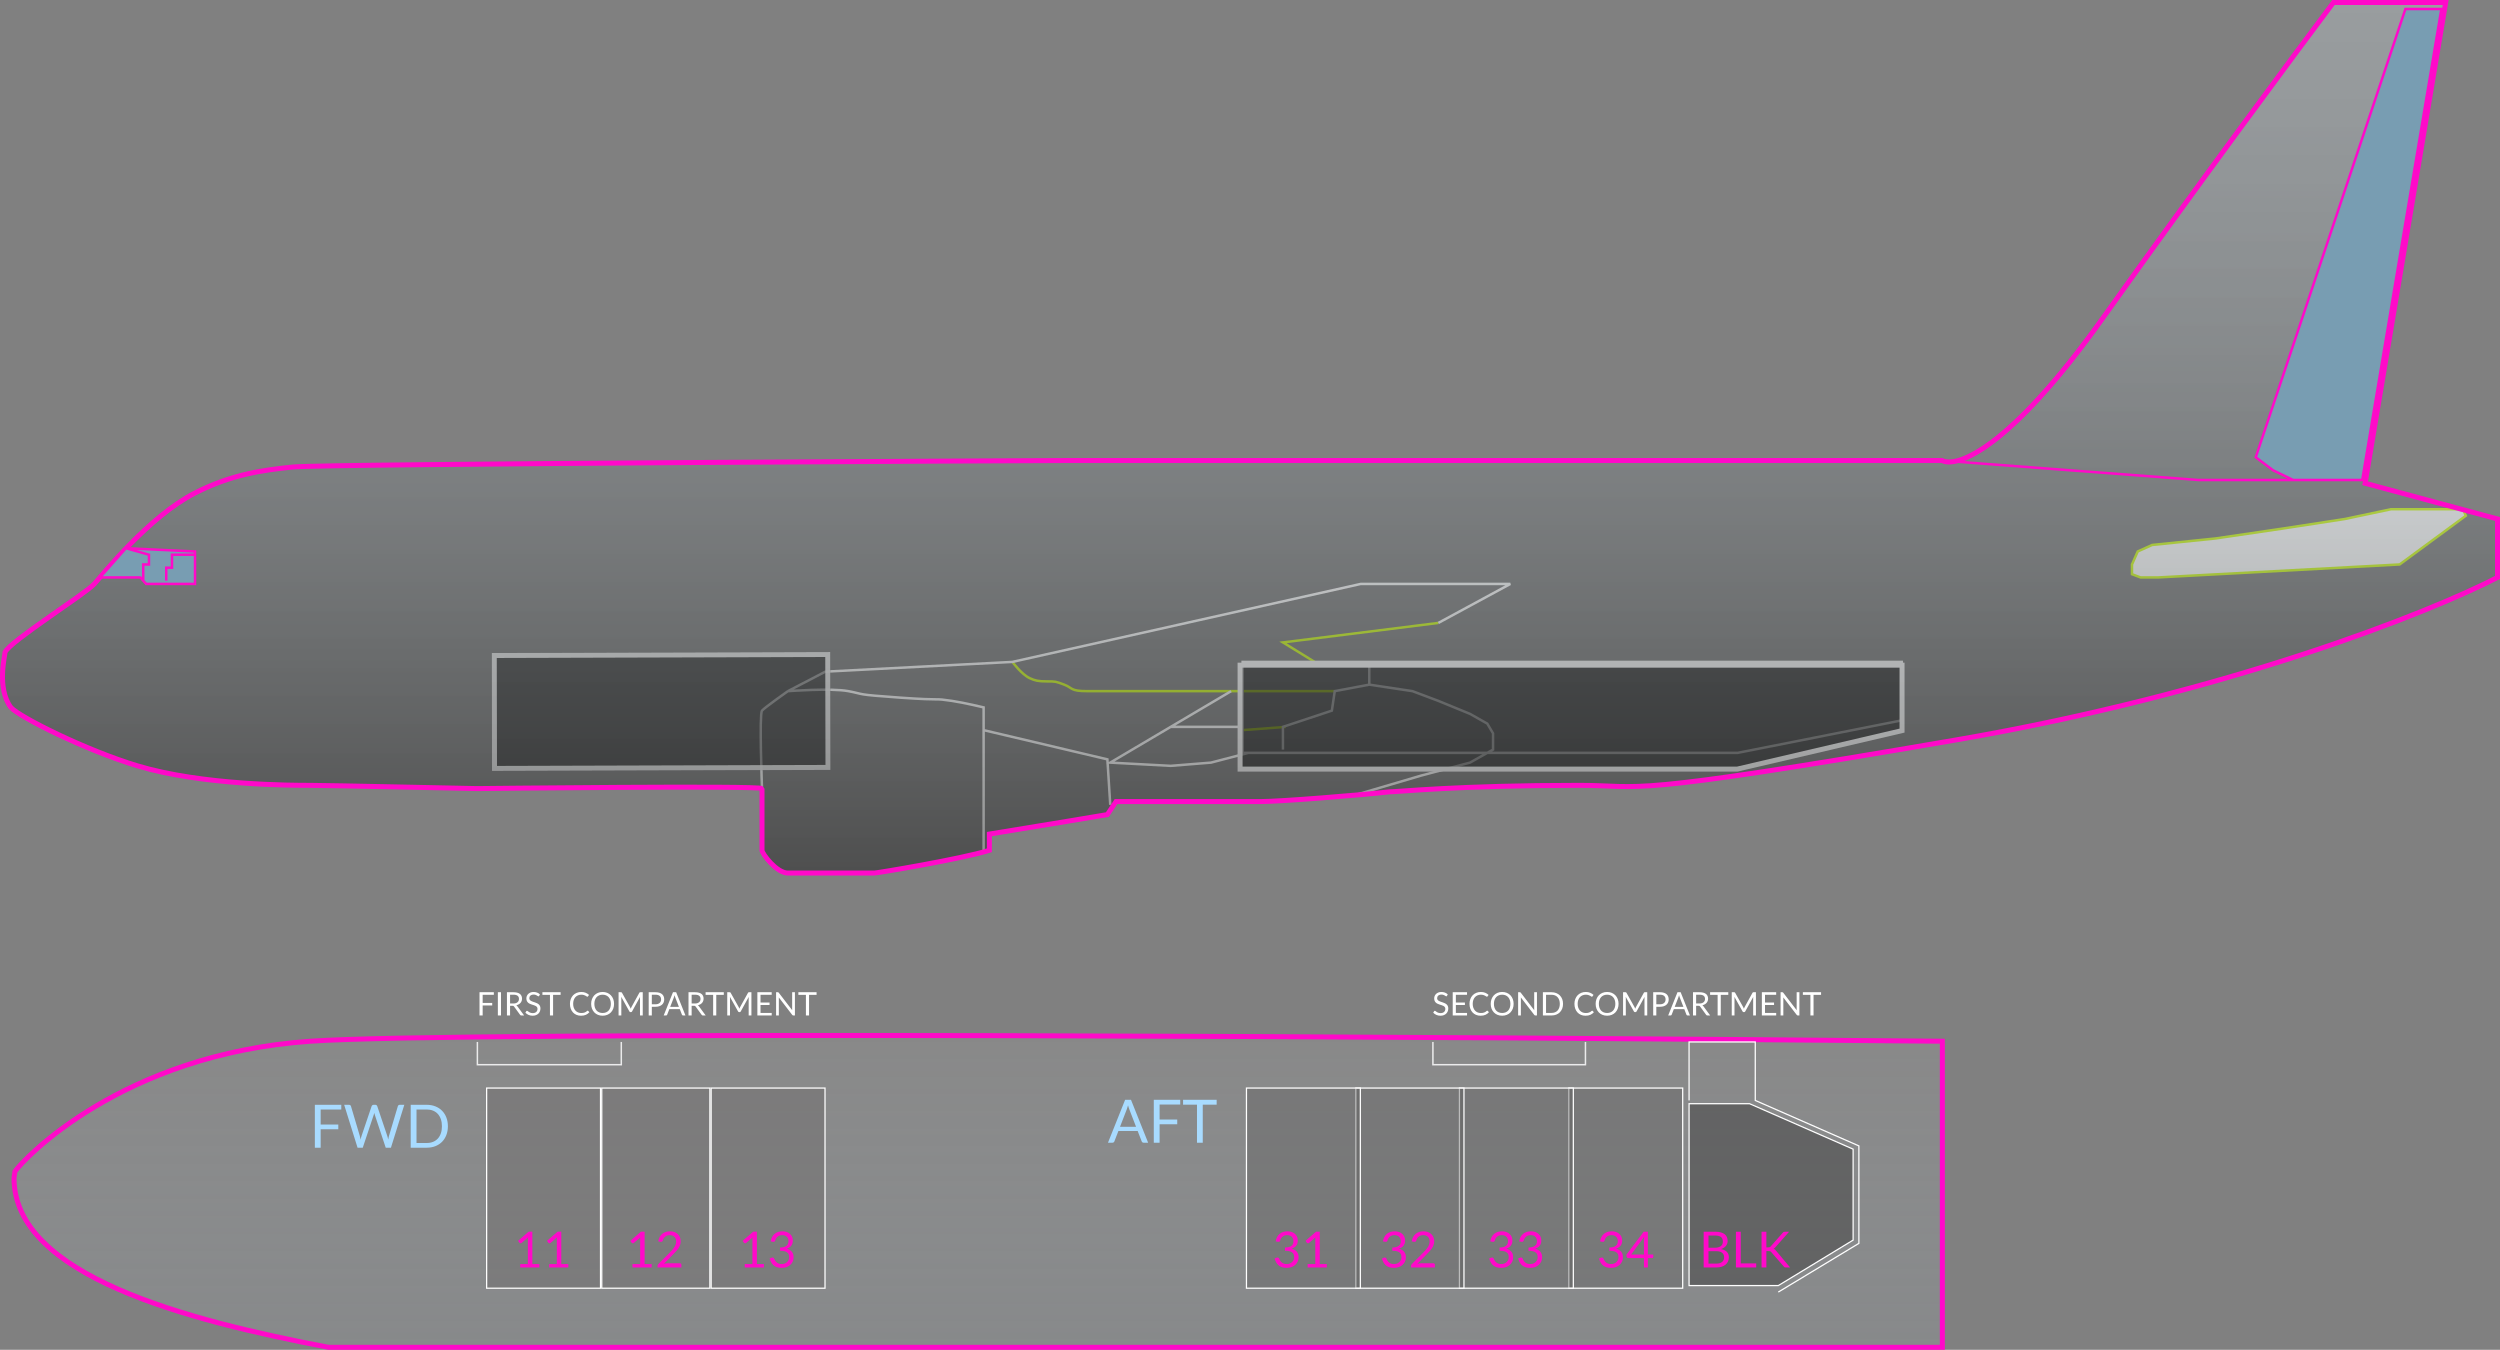 <svg width="1002" height="541" viewBox="0 0 1002 541" fill="none" xmlns="http://www.w3.org/2000/svg">
<rect x="0" y="0" width="1002" height="541" fill="#808080" stroke="none"/>
<path d="M191.335 417.618V426.732H249.012V417.618M574.312 417.618V426.732H635.45V417.618" stroke="white" stroke-width="0.6"/>
<path d="M988.311 206.705L961.779 226.234L864.882 231.442H857.96L854.5 230.14V226.234L856.807 221.027L862.575 218.423L887.953 215.819L914.484 211.913L939.862 208.007L958.319 204.101H987.157L988.311 206.705Z" fill="white"/>
<path d="M405.771 265.292C405.771 265.292 409.441 270.282 412.692 271.802C414.814 272.794 416.152 273.104 419.613 273.104C423.074 273.104 423.074 273.104 426.534 274.406C429.995 275.708 428.841 277.01 435.763 277.01C442.684 277.01 534.968 277.01 534.968 277.01M526.893 265.292L514.204 257.481L576.495 249.669M498.054 292.633L515.357 291.331M961.779 226.234L988.311 206.705L987.157 204.101H958.319L939.862 208.007L914.484 211.913L887.953 215.819L862.575 218.423L856.807 221.027L854.5 226.234V230.14L857.96 231.442H864.882L961.779 226.234Z" stroke="#D2FF1E"/>
<path d="M305.412 316.068C305.412 316.068 304.258 286.123 305.412 284.821C306.566 283.519 315.794 277.01 315.794 277.01M315.794 277.01C315.794 277.01 333.097 275.708 340.018 277.01C346.94 278.312 342.325 278.312 360.782 279.614C379.239 280.915 373.496 279.707 381.546 280.915C386.538 281.665 394.235 283.519 394.235 283.519V340.804M315.794 277.01L330.79 269.198L405.77 265.292L545.349 234.046H553.424H575.342H605.334L576.495 249.669M394.235 292.633L443.837 304.35L444.991 322.577M493.44 277.01L444.991 305.652L469.215 306.954L485.365 305.652L500.361 301.746M469.215 291.331H496.9M514.204 300.444V291.331L533.814 284.821L534.967 277.01L548.81 274.406M548.81 274.406V266.594M548.81 274.406L566.113 277.01L576.495 280.915L589.184 286.123L596.105 290.029L598.412 293.935V297.841V300.444L589.184 305.652L569.574 310.86L543.042 318.672M498.054 265.292H762.216V288.727L696.464 301.746H498.054V265.292Z" stroke="white"/>
<rect width="135.659" height="47.262" transform="matrix(1 -0.003 0.002 1 197.103 261.729)" fill="black" fill-opacity="0.42"/>
<rect x="1.002" y="0.997" width="133.659" height="45.262" transform="matrix(1 -0.003 0.002 1 197.101 261.731)" stroke="white" stroke-opacity="0.89" stroke-width="2"/>
<path d="M497.024 308.256V266.594H762.34V292.826L696.301 308.256H497.024Z" fill="black" fill-opacity="0.49" stroke="white" stroke-width="2"/>
<path d="M37.789 234.046C34.329 237.952 3.952 257.047 2.03 261.386C2.03 262.688 -1.431 275.708 4.337 283.519C7.797 287.425 34.403 300.712 55.093 306.954C81.016 314.775 117.635 314.767 124.081 314.766L124.305 314.766C130.073 314.766 191.211 316.068 191.211 316.068C191.211 316.068 305.412 314.766 305.412 316.068V340.804C305.412 342.106 311.18 349.918 315.794 349.918H350.4C351.554 349.918 385.391 344.276 396.542 340.804V334.295C416.101 331.156 443.838 326.483 443.838 326.483L447.298 321.275H504.975C513.05 321.275 545.35 318.671 556.885 317.37C560.346 317.37 584.57 314.766 633.019 314.766C659.551 314.766 648.015 319.973 784.133 296.539C893.028 277.791 974.084 245.329 1001 231.442V208.007L947.937 193.686L980.236 1H935.248C920.252 20.963 880.801 74.169 842.964 127.287C805.128 180.406 784.133 187.61 778.366 184.572H427.688C427.688 184.572 130.073 185.874 117.384 187.176C104.695 188.478 92.499 190.27 78.164 197.592C59.768 206.987 41.25 230.14 37.789 234.046Z" fill="url(#paint0_linear_8_30)" stroke="#FF09C9" stroke-width="2"/>
<path d="M919.098 192.384H946.783L978.5 3.604H964.087L904.102 183.271L911.023 188.478L919.098 192.384Z" fill="#789DB2"/>
<path d="M56.246 231.442H40.097L47.018 223.63L50.478 219.725L78.164 221.027V222.329V234.046H58.553L57.4 232.744L56.246 231.442Z" fill="#789DB2"/>
<path d="M919.098 192.384H946.783L978.5 3.604H964.087L904.102 183.271L911.023 188.478L919.098 192.384ZM919.098 192.384H896.027H881.031L783.5 185M50.478 219.725L78.164 221.027V234.046H58.553L56.246 231.442H40.097L47.018 223.63L50.478 219.725ZM50.478 219.725L59.707 222.329V226.234H57.4V232.744M66.628 232.744V227.536H68.935V222.329H75.856H78.164" stroke="#FF09C9"/>
<path d="M124.426 417.32C48.818 422.541 9.5 464.5 6 469.5L5.614 472.135C5.614 511.288 74.666 529.124 131.627 540H388.452H678.88H752.087H778.49V417.32C585.671 415.58 184.912 413.144 124.426 417.32Z" fill="url(#paint1_linear_8_30)" stroke="#FF09C9" stroke-width="2"/>
<rect x="628.779" y="436.095" width="45.642" height="80.22" fill="#606060" fill-opacity="0.42" stroke="white" stroke-width="0.5"/>
<path d="M641.3 497.55C641.393 496.897 641.573 496.32 641.84 495.82C642.107 495.313 642.443 494.89 642.85 494.55C643.263 494.21 643.733 493.953 644.26 493.78C644.793 493.6 645.367 493.51 645.98 493.51C646.587 493.51 647.147 493.597 647.66 493.77C648.173 493.943 648.613 494.19 648.98 494.51C649.353 494.83 649.643 495.217 649.85 495.67C650.057 496.123 650.16 496.627 650.16 497.18C650.16 497.633 650.1 498.04 649.98 498.4C649.867 498.753 649.7 499.063 649.48 499.33C649.267 499.597 649.007 499.823 648.7 500.01C648.393 500.197 648.05 500.35 647.67 500.47C648.603 500.71 649.303 501.123 649.77 501.71C650.243 502.29 650.48 503.017 650.48 503.89C650.48 504.55 650.353 505.143 650.1 505.67C649.853 506.197 649.513 506.647 649.08 507.02C648.647 507.387 648.14 507.67 647.56 507.87C646.987 508.063 646.37 508.16 645.71 508.16C644.95 508.16 644.3 508.067 643.76 507.88C643.22 507.687 642.763 507.423 642.39 507.09C642.017 506.757 641.71 506.363 641.47 505.91C641.23 505.45 641.027 504.953 640.86 504.42L641.63 504.1C641.83 504.013 642.023 503.99 642.21 504.03C642.403 504.07 642.543 504.18 642.63 504.36C642.717 504.547 642.823 504.77 642.95 505.03C643.083 505.29 643.263 505.54 643.49 505.78C643.717 506.02 644.003 506.223 644.35 506.39C644.703 506.557 645.15 506.64 645.69 506.64C646.19 506.64 646.627 506.56 647 506.4C647.38 506.233 647.693 506.02 647.94 505.76C648.193 505.5 648.383 505.21 648.51 504.89C648.637 504.57 648.7 504.253 648.7 503.94C648.7 503.553 648.65 503.2 648.55 502.88C648.45 502.56 648.263 502.283 647.99 502.05C647.717 501.817 647.34 501.633 646.86 501.5C646.387 501.367 645.777 501.3 645.03 501.3V500.01C645.643 500.003 646.163 499.937 646.59 499.81C647.023 499.683 647.373 499.51 647.64 499.29C647.913 499.07 648.11 498.807 648.23 498.5C648.357 498.193 648.42 497.853 648.42 497.48C648.42 497.067 648.353 496.707 648.22 496.4C648.093 496.093 647.917 495.84 647.69 495.64C647.463 495.44 647.193 495.29 646.88 495.19C646.573 495.09 646.24 495.04 645.88 495.04C645.52 495.04 645.183 495.093 644.87 495.2C644.563 495.307 644.29 495.457 644.05 495.65C643.817 495.837 643.62 496.06 643.46 496.32C643.3 496.58 643.187 496.867 643.12 497.18C643.033 497.413 642.923 497.57 642.79 497.65C642.663 497.723 642.477 497.743 642.23 497.71L641.3 497.55ZM658.902 502.83V496.92C658.902 496.747 658.908 496.557 658.922 496.35C658.935 496.143 658.955 495.933 658.982 495.72L653.762 502.83H658.902ZM662.632 502.83V503.85C662.632 503.957 662.598 504.047 662.532 504.12C662.472 504.193 662.375 504.23 662.242 504.23H660.462V508H658.902V504.23H652.542C652.408 504.23 652.292 504.193 652.192 504.12C652.098 504.04 652.038 503.943 652.012 503.83L651.832 502.92L658.802 493.67H660.462V502.83H662.632Z" fill="#FF09C9"/>
<rect x="584.944" y="436.095" width="45.642" height="80.22" fill="#606060" fill-opacity="0.42" stroke="white" stroke-width="0.5"/>
<path d="M597.3 497.55C597.393 496.897 597.573 496.32 597.84 495.82C598.107 495.313 598.443 494.89 598.85 494.55C599.263 494.21 599.733 493.953 600.26 493.78C600.793 493.6 601.367 493.51 601.98 493.51C602.587 493.51 603.147 493.597 603.66 493.77C604.173 493.943 604.613 494.19 604.98 494.51C605.353 494.83 605.643 495.217 605.85 495.67C606.057 496.123 606.16 496.627 606.16 497.18C606.16 497.633 606.1 498.04 605.98 498.4C605.867 498.753 605.7 499.063 605.48 499.33C605.267 499.597 605.007 499.823 604.7 500.01C604.393 500.197 604.05 500.35 603.67 500.47C604.603 500.71 605.303 501.123 605.77 501.71C606.243 502.29 606.48 503.017 606.48 503.89C606.48 504.55 606.353 505.143 606.1 505.67C605.853 506.197 605.513 506.647 605.08 507.02C604.647 507.387 604.14 507.67 603.56 507.87C602.987 508.063 602.37 508.16 601.71 508.16C600.95 508.16 600.3 508.067 599.76 507.88C599.22 507.687 598.763 507.423 598.39 507.09C598.017 506.757 597.71 506.363 597.47 505.91C597.23 505.45 597.027 504.953 596.86 504.42L597.63 504.1C597.83 504.013 598.023 503.99 598.21 504.03C598.403 504.07 598.543 504.18 598.63 504.36C598.717 504.547 598.823 504.77 598.95 505.03C599.083 505.29 599.263 505.54 599.49 505.78C599.717 506.02 600.003 506.223 600.35 506.39C600.703 506.557 601.15 506.64 601.69 506.64C602.19 506.64 602.627 506.56 603 506.4C603.38 506.233 603.693 506.02 603.94 505.76C604.193 505.5 604.383 505.21 604.51 504.89C604.637 504.57 604.7 504.253 604.7 503.94C604.7 503.553 604.65 503.2 604.55 502.88C604.45 502.56 604.263 502.283 603.99 502.05C603.717 501.817 603.34 501.633 602.86 501.5C602.387 501.367 601.777 501.3 601.03 501.3V500.01C601.643 500.003 602.163 499.937 602.59 499.81C603.023 499.683 603.373 499.51 603.64 499.29C603.913 499.07 604.11 498.807 604.23 498.5C604.357 498.193 604.42 497.853 604.42 497.48C604.42 497.067 604.353 496.707 604.22 496.4C604.093 496.093 603.917 495.84 603.69 495.64C603.463 495.44 603.193 495.29 602.88 495.19C602.573 495.09 602.24 495.04 601.88 495.04C601.52 495.04 601.183 495.093 600.87 495.2C600.563 495.307 600.29 495.457 600.05 495.65C599.817 495.837 599.62 496.06 599.46 496.32C599.3 496.58 599.187 496.867 599.12 497.18C599.033 497.413 598.923 497.57 598.79 497.65C598.663 497.723 598.477 497.743 598.23 497.71L597.3 497.55ZM608.902 497.55C608.995 496.897 609.175 496.32 609.442 495.82C609.708 495.313 610.045 494.89 610.452 494.55C610.865 494.21 611.335 493.953 611.862 493.78C612.395 493.6 612.968 493.51 613.582 493.51C614.188 493.51 614.748 493.597 615.262 493.77C615.775 493.943 616.215 494.19 616.582 494.51C616.955 494.83 617.245 495.217 617.452 495.67C617.658 496.123 617.762 496.627 617.762 497.18C617.762 497.633 617.702 498.04 617.582 498.4C617.468 498.753 617.302 499.063 617.082 499.33C616.868 499.597 616.608 499.823 616.302 500.01C615.995 500.197 615.652 500.35 615.272 500.47C616.205 500.71 616.905 501.123 617.372 501.71C617.845 502.29 618.082 503.017 618.082 503.89C618.082 504.55 617.955 505.143 617.702 505.67C617.455 506.197 617.115 506.647 616.682 507.02C616.248 507.387 615.742 507.67 615.162 507.87C614.588 508.063 613.972 508.16 613.312 508.16C612.552 508.16 611.902 508.067 611.362 507.88C610.822 507.687 610.365 507.423 609.992 507.09C609.618 506.757 609.312 506.363 609.072 505.91C608.832 505.45 608.628 504.953 608.462 504.42L609.232 504.1C609.432 504.013 609.625 503.99 609.812 504.03C610.005 504.07 610.145 504.18 610.232 504.36C610.318 504.547 610.425 504.77 610.552 505.03C610.685 505.29 610.865 505.54 611.092 505.78C611.318 506.02 611.605 506.223 611.952 506.39C612.305 506.557 612.752 506.64 613.292 506.64C613.792 506.64 614.228 506.56 614.602 506.4C614.982 506.233 615.295 506.02 615.542 505.76C615.795 505.5 615.985 505.21 616.112 504.89C616.238 504.57 616.302 504.253 616.302 503.94C616.302 503.553 616.252 503.2 616.152 502.88C616.052 502.56 615.865 502.283 615.592 502.05C615.318 501.817 614.942 501.633 614.462 501.5C613.988 501.367 613.378 501.3 612.632 501.3V500.01C613.245 500.003 613.765 499.937 614.192 499.81C614.625 499.683 614.975 499.51 615.242 499.29C615.515 499.07 615.712 498.807 615.832 498.5C615.958 498.193 616.022 497.853 616.022 497.48C616.022 497.067 615.955 496.707 615.822 496.4C615.695 496.093 615.518 495.84 615.292 495.64C615.065 495.44 614.795 495.29 614.482 495.19C614.175 495.09 613.842 495.04 613.482 495.04C613.122 495.04 612.785 495.093 612.472 495.2C612.165 495.307 611.892 495.457 611.652 495.65C611.418 495.837 611.222 496.06 611.062 496.32C610.902 496.58 610.788 496.867 610.722 497.18C610.635 497.413 610.525 497.57 610.392 497.65C610.265 497.723 610.078 497.743 609.832 497.71L608.902 497.55Z" fill="#FF09C9"/>
<rect x="543.417" y="436.095" width="43.335" height="80.22" fill="#606060" fill-opacity="0.42" stroke="white" stroke-width="0.5"/>
<path d="M554.3 497.55C554.393 496.897 554.573 496.32 554.84 495.82C555.107 495.313 555.443 494.89 555.85 494.55C556.263 494.21 556.733 493.953 557.26 493.78C557.793 493.6 558.367 493.51 558.98 493.51C559.587 493.51 560.147 493.597 560.66 493.77C561.173 493.943 561.613 494.19 561.98 494.51C562.353 494.83 562.643 495.217 562.85 495.67C563.057 496.123 563.16 496.627 563.16 497.18C563.16 497.633 563.1 498.04 562.98 498.4C562.867 498.753 562.7 499.063 562.48 499.33C562.267 499.597 562.007 499.823 561.7 500.01C561.393 500.197 561.05 500.35 560.67 500.47C561.603 500.71 562.303 501.123 562.77 501.71C563.243 502.29 563.48 503.017 563.48 503.89C563.48 504.55 563.353 505.143 563.1 505.67C562.853 506.197 562.513 506.647 562.08 507.02C561.647 507.387 561.14 507.67 560.56 507.87C559.987 508.063 559.37 508.16 558.71 508.16C557.95 508.16 557.3 508.067 556.76 507.88C556.22 507.687 555.763 507.423 555.39 507.09C555.017 506.757 554.71 506.363 554.47 505.91C554.23 505.45 554.027 504.953 553.86 504.42L554.63 504.1C554.83 504.013 555.023 503.99 555.21 504.03C555.403 504.07 555.543 504.18 555.63 504.36C555.717 504.547 555.823 504.77 555.95 505.03C556.083 505.29 556.263 505.54 556.49 505.78C556.717 506.02 557.003 506.223 557.35 506.39C557.703 506.557 558.15 506.64 558.69 506.64C559.19 506.64 559.627 506.56 560 506.4C560.38 506.233 560.693 506.02 560.94 505.76C561.193 505.5 561.383 505.21 561.51 504.89C561.637 504.57 561.7 504.253 561.7 503.94C561.7 503.553 561.65 503.2 561.55 502.88C561.45 502.56 561.263 502.283 560.99 502.05C560.717 501.817 560.34 501.633 559.86 501.5C559.387 501.367 558.777 501.3 558.03 501.3V500.01C558.643 500.003 559.163 499.937 559.59 499.81C560.023 499.683 560.373 499.51 560.64 499.29C560.913 499.07 561.11 498.807 561.23 498.5C561.357 498.193 561.42 497.853 561.42 497.48C561.42 497.067 561.353 496.707 561.22 496.4C561.093 496.093 560.917 495.84 560.69 495.64C560.463 495.44 560.193 495.29 559.88 495.19C559.573 495.09 559.24 495.04 558.88 495.04C558.52 495.04 558.183 495.093 557.87 495.2C557.563 495.307 557.29 495.457 557.05 495.65C556.817 495.837 556.62 496.06 556.46 496.32C556.3 496.58 556.187 496.867 556.12 497.18C556.033 497.413 555.923 497.57 555.79 497.65C555.663 497.723 555.477 497.743 555.23 497.71L554.3 497.55ZM574.472 506.31C574.665 506.31 574.818 506.367 574.932 506.48C575.045 506.593 575.102 506.74 575.102 506.92V508H565.542V507.39C565.542 507.263 565.568 507.133 565.622 507C565.675 506.867 565.758 506.743 565.872 506.63L570.462 502.02C570.842 501.633 571.188 501.263 571.502 500.91C571.815 500.55 572.082 500.19 572.302 499.83C572.522 499.47 572.692 499.107 572.812 498.74C572.932 498.367 572.992 497.97 572.992 497.55C572.992 497.13 572.925 496.763 572.792 496.45C572.658 496.13 572.475 495.867 572.242 495.66C572.015 495.453 571.745 495.3 571.432 495.2C571.118 495.093 570.782 495.04 570.422 495.04C570.055 495.04 569.718 495.093 569.412 495.2C569.105 495.307 568.832 495.457 568.592 495.65C568.358 495.837 568.162 496.06 568.002 496.32C567.842 496.58 567.728 496.867 567.662 497.18C567.582 497.413 567.472 497.57 567.332 497.65C567.198 497.723 567.008 497.743 566.762 497.71L565.832 497.55C565.925 496.897 566.105 496.32 566.372 495.82C566.645 495.313 566.985 494.89 567.392 494.55C567.805 494.21 568.275 493.953 568.802 493.78C569.328 493.6 569.898 493.51 570.512 493.51C571.118 493.51 571.685 493.6 572.212 493.78C572.738 493.96 573.195 494.223 573.582 494.57C573.968 494.91 574.272 495.327 574.492 495.82C574.712 496.313 574.822 496.873 574.822 497.5C574.822 498.033 574.742 498.53 574.582 498.99C574.422 499.443 574.205 499.877 573.932 500.29C573.658 500.703 573.342 501.107 572.982 501.5C572.628 501.893 572.252 502.29 571.852 502.69L568.072 506.55C568.338 506.477 568.608 506.42 568.882 506.38C569.155 506.333 569.418 506.31 569.672 506.31H574.472Z" fill="#FF09C9"/>
<rect x="499.582" y="436.095" width="45.642" height="80.22" fill="#606060" fill-opacity="0.42" stroke="white" stroke-width="0.5"/>
<path d="M511.3 497.55C511.393 496.897 511.573 496.32 511.84 495.82C512.107 495.313 512.443 494.89 512.85 494.55C513.263 494.21 513.733 493.953 514.26 493.78C514.793 493.6 515.367 493.51 515.98 493.51C516.587 493.51 517.147 493.597 517.66 493.77C518.173 493.943 518.613 494.19 518.98 494.51C519.353 494.83 519.643 495.217 519.85 495.67C520.057 496.123 520.16 496.627 520.16 497.18C520.16 497.633 520.1 498.04 519.98 498.4C519.867 498.753 519.7 499.063 519.48 499.33C519.267 499.597 519.007 499.823 518.7 500.01C518.393 500.197 518.05 500.35 517.67 500.47C518.603 500.71 519.303 501.123 519.77 501.71C520.243 502.29 520.48 503.017 520.48 503.89C520.48 504.55 520.353 505.143 520.1 505.67C519.853 506.197 519.513 506.647 519.08 507.02C518.647 507.387 518.14 507.67 517.56 507.87C516.987 508.063 516.37 508.16 515.71 508.16C514.95 508.16 514.3 508.067 513.76 507.88C513.22 507.687 512.763 507.423 512.39 507.09C512.017 506.757 511.71 506.363 511.47 505.91C511.23 505.45 511.027 504.953 510.86 504.42L511.63 504.1C511.83 504.013 512.023 503.99 512.21 504.03C512.403 504.07 512.543 504.18 512.63 504.36C512.717 504.547 512.823 504.77 512.95 505.03C513.083 505.29 513.263 505.54 513.49 505.78C513.717 506.02 514.003 506.223 514.35 506.39C514.703 506.557 515.15 506.64 515.69 506.64C516.19 506.64 516.627 506.56 517 506.4C517.38 506.233 517.693 506.02 517.94 505.76C518.193 505.5 518.383 505.21 518.51 504.89C518.637 504.57 518.7 504.253 518.7 503.94C518.7 503.553 518.65 503.2 518.55 502.88C518.45 502.56 518.263 502.283 517.99 502.05C517.717 501.817 517.34 501.633 516.86 501.5C516.387 501.367 515.777 501.3 515.03 501.3V500.01C515.643 500.003 516.163 499.937 516.59 499.81C517.023 499.683 517.373 499.51 517.64 499.29C517.913 499.07 518.11 498.807 518.23 498.5C518.357 498.193 518.42 497.853 518.42 497.48C518.42 497.067 518.353 496.707 518.22 496.4C518.093 496.093 517.917 495.84 517.69 495.64C517.463 495.44 517.193 495.29 516.88 495.19C516.573 495.09 516.24 495.04 515.88 495.04C515.52 495.04 515.183 495.093 514.87 495.2C514.563 495.307 514.29 495.457 514.05 495.65C513.817 495.837 513.62 496.06 513.46 496.32C513.3 496.58 513.187 496.867 513.12 497.18C513.033 497.413 512.923 497.57 512.79 497.65C512.663 497.723 512.477 497.743 512.23 497.71L511.3 497.55ZM531.782 506.64V508H524.102V506.64H527.172V496.87C527.172 496.577 527.182 496.28 527.202 495.98L524.652 498.17C524.565 498.243 524.478 498.29 524.392 498.31C524.305 498.323 524.225 498.323 524.152 498.31C524.078 498.297 524.008 498.27 523.942 498.23C523.882 498.19 523.835 498.147 523.802 498.1L523.242 497.33L527.512 493.64H528.962V506.64H531.782Z" fill="#FF09C9"/>
<path d="M676.978 515.263V444.959V442.355H701.202L742.73 460.582V497.036L712.738 515.263H676.978Z" fill="#2E2E2E" fill-opacity="0.42"/>
<path d="M676.978 441.053V417.618H703.509V441.053L745.037 459.28V498.338L712.738 517.867M676.978 444.959V515.263H712.738L742.73 497.036V460.582L701.202 442.355H676.978V444.959Z" stroke="white" stroke-width="0.5"/>
<path d="M687.86 506.46C688.413 506.46 688.89 506.397 689.29 506.27C689.69 506.143 690.017 505.967 690.27 505.74C690.53 505.507 690.72 505.233 690.84 504.92C690.96 504.6 691.02 504.25 691.02 503.87C691.02 503.13 690.757 502.547 690.23 502.12C689.703 501.687 688.913 501.47 687.86 501.47H684.76V506.46H687.86ZM684.76 495.2V500.09H687.32C687.867 500.09 688.34 500.03 688.74 499.91C689.147 499.79 689.48 499.623 689.74 499.41C690.007 499.197 690.203 498.94 690.33 498.64C690.457 498.333 690.52 498 690.52 497.64C690.52 496.793 690.267 496.177 689.76 495.79C689.253 495.397 688.467 495.2 687.4 495.2H684.76ZM687.4 493.67C688.28 493.67 689.037 493.757 689.67 493.93C690.31 494.103 690.833 494.35 691.24 494.67C691.653 494.99 691.957 495.383 692.15 495.85C692.343 496.31 692.44 496.83 692.44 497.41C692.44 497.763 692.383 498.103 692.27 498.43C692.163 498.75 692 499.05 691.78 499.33C691.56 499.61 691.28 499.863 690.94 500.09C690.607 500.31 690.213 500.49 689.76 500.63C690.813 500.83 691.603 501.207 692.13 501.76C692.663 502.307 692.93 503.027 692.93 503.92C692.93 504.527 692.817 505.08 692.59 505.58C692.37 506.08 692.043 506.51 691.61 506.87C691.183 507.23 690.657 507.51 690.03 507.71C689.403 507.903 688.69 508 687.89 508H682.83V493.67H687.4ZM703.89 506.37V508H695.76V493.67H697.69V506.37H703.89ZM707.963 499.95H708.693C708.946 499.95 709.15 499.92 709.303 499.86C709.456 499.793 709.596 499.683 709.723 499.53L714.493 494.13C714.626 493.957 714.766 493.837 714.913 493.77C715.06 493.703 715.24 493.67 715.453 493.67H717.093L711.633 499.84C711.5 500 711.37 500.133 711.243 500.24C711.123 500.34 710.993 500.423 710.853 500.49C711.033 500.55 711.196 500.64 711.343 500.76C711.49 500.873 711.633 501.023 711.773 501.21L717.473 508H715.793C715.666 508 715.556 507.993 715.463 507.98C715.376 507.96 715.3 507.933 715.233 507.9C715.166 507.86 715.106 507.817 715.053 507.77C715.006 507.717 714.96 507.657 714.913 507.59L709.973 501.9C709.84 501.733 709.696 501.617 709.543 501.55C709.39 501.477 709.156 501.44 708.843 501.44H707.963V508H706.033V493.67H707.963V499.95Z" fill="#FF09C9"/>
<rect x="241.188" y="436.095" width="43.335" height="80.22" fill="#6A6868" fill-opacity="0.42" stroke="white" stroke-width="0.5"/>
<path d="M261.18 506.64V508H253.5V506.64H256.57V496.87C256.57 496.577 256.58 496.28 256.6 495.98L254.05 498.17C253.963 498.243 253.877 498.29 253.79 498.31C253.703 498.323 253.623 498.323 253.55 498.31C253.477 498.297 253.407 498.27 253.34 498.23C253.28 498.19 253.233 498.147 253.2 498.1L252.64 497.33L256.91 493.64H258.36V506.64H261.18ZM272.472 506.31C272.665 506.31 272.818 506.367 272.932 506.48C273.045 506.593 273.102 506.74 273.102 506.92V508H263.542V507.39C263.542 507.263 263.568 507.133 263.622 507C263.675 506.867 263.758 506.743 263.872 506.63L268.462 502.02C268.842 501.633 269.188 501.263 269.502 500.91C269.815 500.55 270.082 500.19 270.302 499.83C270.522 499.47 270.692 499.107 270.812 498.74C270.932 498.367 270.992 497.97 270.992 497.55C270.992 497.13 270.925 496.763 270.792 496.45C270.658 496.13 270.475 495.867 270.242 495.66C270.015 495.453 269.745 495.3 269.432 495.2C269.118 495.093 268.782 495.04 268.422 495.04C268.055 495.04 267.718 495.093 267.412 495.2C267.105 495.307 266.832 495.457 266.592 495.65C266.358 495.837 266.162 496.06 266.002 496.32C265.842 496.58 265.728 496.867 265.662 497.18C265.582 497.413 265.472 497.57 265.332 497.65C265.198 497.723 265.008 497.743 264.762 497.71L263.832 497.55C263.925 496.897 264.105 496.32 264.372 495.82C264.645 495.313 264.985 494.89 265.392 494.55C265.805 494.21 266.275 493.953 266.802 493.78C267.328 493.6 267.898 493.51 268.512 493.51C269.118 493.51 269.685 493.6 270.212 493.78C270.738 493.96 271.195 494.223 271.582 494.57C271.968 494.91 272.272 495.327 272.492 495.82C272.712 496.313 272.822 496.873 272.822 497.5C272.822 498.033 272.742 498.53 272.582 498.99C272.422 499.443 272.205 499.877 271.932 500.29C271.658 500.703 271.342 501.107 270.982 501.5C270.628 501.893 270.252 502.29 269.852 502.69L266.072 506.55C266.338 506.477 266.608 506.42 266.882 506.38C267.155 506.333 267.418 506.31 267.672 506.31H272.472Z" fill="#FF09C9"/>
<rect x="285.022" y="436.095" width="45.642" height="80.22" fill="#6A6868" fill-opacity="0.42" stroke="white" stroke-width="0.5"/>
<path d="M306.18 506.64V508H298.5V506.64H301.57V496.87C301.57 496.577 301.58 496.28 301.6 495.98L299.05 498.17C298.963 498.243 298.877 498.29 298.79 498.31C298.703 498.323 298.623 498.323 298.55 498.31C298.477 498.297 298.407 498.27 298.34 498.23C298.28 498.19 298.233 498.147 298.2 498.1L297.64 497.33L301.91 493.64H303.36V506.64H306.18ZM308.902 497.55C308.995 496.897 309.175 496.32 309.442 495.82C309.708 495.313 310.045 494.89 310.452 494.55C310.865 494.21 311.335 493.953 311.862 493.78C312.395 493.6 312.968 493.51 313.582 493.51C314.188 493.51 314.748 493.597 315.262 493.77C315.775 493.943 316.215 494.19 316.582 494.51C316.955 494.83 317.245 495.217 317.452 495.67C317.658 496.123 317.762 496.627 317.762 497.18C317.762 497.633 317.702 498.04 317.582 498.4C317.468 498.753 317.302 499.063 317.082 499.33C316.868 499.597 316.608 499.823 316.302 500.01C315.995 500.197 315.652 500.35 315.272 500.47C316.205 500.71 316.905 501.123 317.372 501.71C317.845 502.29 318.082 503.017 318.082 503.89C318.082 504.55 317.955 505.143 317.702 505.67C317.455 506.197 317.115 506.647 316.682 507.02C316.248 507.387 315.742 507.67 315.162 507.87C314.588 508.063 313.972 508.16 313.312 508.16C312.552 508.16 311.902 508.067 311.362 507.88C310.822 507.687 310.365 507.423 309.992 507.09C309.618 506.757 309.312 506.363 309.072 505.91C308.832 505.45 308.628 504.953 308.462 504.42L309.232 504.1C309.432 504.013 309.625 503.99 309.812 504.03C310.005 504.07 310.145 504.18 310.232 504.36C310.318 504.547 310.425 504.77 310.552 505.03C310.685 505.29 310.865 505.54 311.092 505.78C311.318 506.02 311.605 506.223 311.952 506.39C312.305 506.557 312.752 506.64 313.292 506.64C313.792 506.64 314.228 506.56 314.602 506.4C314.982 506.233 315.295 506.02 315.542 505.76C315.795 505.5 315.985 505.21 316.112 504.89C316.238 504.57 316.302 504.253 316.302 503.94C316.302 503.553 316.252 503.2 316.152 502.88C316.052 502.56 315.865 502.283 315.592 502.05C315.318 501.817 314.942 501.633 314.462 501.5C313.988 501.367 313.378 501.3 312.632 501.3V500.01C313.245 500.003 313.765 499.937 314.192 499.81C314.625 499.683 314.975 499.51 315.242 499.29C315.515 499.07 315.712 498.807 315.832 498.5C315.958 498.193 316.022 497.853 316.022 497.48C316.022 497.067 315.955 496.707 315.822 496.4C315.695 496.093 315.518 495.84 315.292 495.64C315.065 495.44 314.795 495.29 314.482 495.19C314.175 495.09 313.842 495.04 313.482 495.04C313.122 495.04 312.785 495.093 312.472 495.2C312.165 495.307 311.892 495.457 311.652 495.65C311.418 495.837 311.222 496.06 311.062 496.32C310.902 496.58 310.788 496.867 310.722 497.18C310.635 497.413 310.525 497.57 310.392 497.65C310.265 497.723 310.078 497.743 309.832 497.71L308.902 497.55Z" fill="#FF09C9"/>
<rect x="195.046" y="436.095" width="45.642" height="80.22" fill="#6A6868" fill-opacity="0.42" stroke="white" stroke-width="0.5"/>
<path d="M216.18 506.64V508H208.5V506.64H211.57V496.87C211.57 496.577 211.58 496.28 211.6 495.98L209.05 498.17C208.963 498.243 208.877 498.29 208.79 498.31C208.703 498.323 208.623 498.323 208.55 498.31C208.477 498.297 208.407 498.27 208.34 498.23C208.28 498.19 208.233 498.147 208.2 498.1L207.64 497.33L211.91 493.64H213.36V506.64H216.18ZM227.782 506.64V508H220.102V506.64H223.172V496.87C223.172 496.577 223.182 496.28 223.202 495.98L220.652 498.17C220.565 498.243 220.478 498.29 220.392 498.31C220.305 498.323 220.225 498.323 220.152 498.31C220.078 498.297 220.008 498.27 219.942 498.23C219.882 498.19 219.835 498.147 219.802 498.1L219.242 497.33L223.512 493.64H224.962V506.64H227.782Z" fill="#FF09C9"/>
<path d="M455.328 451.616L452.628 444.62C452.548 444.412 452.464 444.172 452.376 443.9C452.288 443.62 452.204 443.324 452.124 443.012C451.956 443.66 451.784 444.2 451.608 444.632L448.908 451.616H455.328ZM460.176 458H458.376C458.168 458 458 457.948 457.872 457.844C457.744 457.74 457.648 457.608 457.584 457.448L455.976 453.296H448.26L446.652 457.448C446.604 457.592 446.512 457.72 446.376 457.832C446.24 457.944 446.072 458 445.872 458H444.072L450.948 440.804H453.3L460.176 458ZM464.766 442.7V448.712H471.834V450.608H464.766V458H462.438V440.804H473.034V442.7H464.766ZM487.637 442.76H482.069V458H479.753V442.76H474.173V440.804H487.637V442.76Z" fill="#A8DBFF"/>
<path d="M128.524 444.7V450.712H135.592V452.608H128.524V460H126.196V442.804H136.792V444.7H128.524ZM162.05 442.804L156.686 460H154.598L150.242 446.884C150.202 446.756 150.162 446.62 150.122 446.476C150.09 446.332 150.054 446.18 150.014 446.02C149.974 446.18 149.934 446.332 149.894 446.476C149.854 446.62 149.814 446.756 149.774 446.884L145.394 460H143.306L137.942 442.804H139.874C140.082 442.804 140.254 442.856 140.39 442.96C140.534 443.064 140.626 443.196 140.666 443.356L144.218 455.308C144.274 455.524 144.326 455.756 144.374 456.004C144.43 456.252 144.482 456.516 144.53 456.796C144.586 456.516 144.642 456.252 144.698 456.004C144.762 455.748 144.83 455.516 144.902 455.308L148.946 443.356C148.994 443.22 149.086 443.096 149.222 442.984C149.366 442.864 149.538 442.804 149.738 442.804H150.41C150.618 442.804 150.786 442.856 150.914 442.96C151.042 443.064 151.138 443.196 151.202 443.356L155.234 455.308C155.306 455.516 155.37 455.74 155.426 455.98C155.49 456.22 155.55 456.472 155.606 456.736C155.646 456.472 155.69 456.22 155.738 455.98C155.786 455.74 155.838 455.516 155.894 455.308L159.458 443.356C159.498 443.212 159.586 443.084 159.722 442.972C159.866 442.86 160.038 442.804 160.238 442.804H162.05ZM179.514 451.408C179.514 452.696 179.31 453.868 178.902 454.924C178.494 455.98 177.918 456.884 177.174 457.636C176.43 458.388 175.534 458.972 174.486 459.388C173.446 459.796 172.294 460 171.03 460H164.61V442.804H171.03C172.294 442.804 173.446 443.012 174.486 443.428C175.534 443.836 176.43 444.42 177.174 445.18C177.918 445.932 178.494 446.836 178.902 447.892C179.31 448.948 179.514 450.12 179.514 451.408ZM177.126 451.408C177.126 450.352 176.982 449.408 176.694 448.576C176.406 447.744 175.998 447.04 175.47 446.464C174.942 445.888 174.302 445.448 173.55 445.144C172.798 444.84 171.958 444.688 171.03 444.688H166.938V458.116H171.03C171.958 458.116 172.798 457.964 173.55 457.66C174.302 457.356 174.942 456.92 175.47 456.352C175.998 455.776 176.406 455.072 176.694 454.24C176.982 453.408 177.126 452.464 177.126 451.408Z" fill="#A8DBFF"/>
<path d="M193.451 398.712V401.969H197.279V402.996H193.451V407H192.19V397.685H197.929V398.712H193.451ZM200.801 407H199.54V397.685H200.801V407ZM205.764 402.196C206.128 402.196 206.449 402.153 206.726 402.066C207.008 401.975 207.242 401.85 207.428 401.689C207.619 401.525 207.762 401.33 207.857 401.104C207.952 400.879 208 400.63 208 400.357C208 399.802 207.818 399.384 207.454 399.102C207.09 398.821 206.544 398.68 205.816 398.68H204.438V402.196H205.764ZM210.067 407H208.949C208.719 407 208.55 406.911 208.442 406.733L206.024 403.405C205.95 403.301 205.87 403.228 205.784 403.184C205.701 403.137 205.571 403.113 205.394 403.113H204.438V407H203.184V397.685H205.816C206.405 397.685 206.915 397.746 207.344 397.867C207.773 397.984 208.126 398.156 208.403 398.381C208.685 398.606 208.893 398.879 209.027 399.2C209.161 399.516 209.229 399.872 209.229 400.266C209.229 400.595 209.177 400.903 209.073 401.189C208.969 401.475 208.817 401.733 208.618 401.962C208.423 402.188 208.182 402.381 207.896 402.541C207.614 402.701 207.294 402.823 206.934 402.905C207.094 402.996 207.233 403.128 207.35 403.301L210.067 407ZM216.099 399.141C216.06 399.206 216.016 399.256 215.969 399.291C215.925 399.321 215.871 399.336 215.806 399.336C215.732 399.336 215.646 399.3 215.546 399.226C215.446 399.152 215.321 399.072 215.169 398.985C215.022 398.894 214.842 398.812 214.63 398.738C214.422 398.665 214.168 398.628 213.869 398.628C213.587 398.628 213.338 398.667 213.122 398.745C212.909 398.819 212.729 398.92 212.582 399.05C212.439 399.18 212.331 399.334 212.257 399.512C212.183 399.685 212.147 399.874 212.147 400.077C212.147 400.337 212.209 400.554 212.335 400.727C212.465 400.896 212.634 401.042 212.842 401.163C213.054 401.284 213.293 401.39 213.557 401.481C213.826 401.568 214.099 401.659 214.376 401.754C214.658 401.85 214.931 401.958 215.195 402.079C215.464 402.196 215.702 402.346 215.91 402.528C216.122 402.71 216.291 402.933 216.417 403.197C216.547 403.462 216.612 403.787 216.612 404.172C216.612 404.58 216.543 404.963 216.404 405.323C216.265 405.678 216.062 405.988 215.793 406.252C215.529 406.517 215.202 406.725 214.812 406.876C214.426 407.028 213.986 407.104 213.492 407.104C212.885 407.104 212.335 406.996 211.841 406.779C211.347 406.558 210.925 406.261 210.574 405.888L210.938 405.29C210.972 405.243 211.013 405.204 211.061 405.173C211.113 405.139 211.169 405.121 211.23 405.121C211.286 405.121 211.349 405.145 211.419 405.193C211.492 405.236 211.575 405.293 211.666 405.362C211.757 405.431 211.861 405.507 211.978 405.589C212.095 405.672 212.227 405.748 212.374 405.817C212.526 405.886 212.697 405.945 212.888 405.992C213.078 406.036 213.293 406.057 213.531 406.057C213.83 406.057 214.097 406.016 214.331 405.934C214.565 405.852 214.762 405.737 214.922 405.589C215.087 405.438 215.212 405.258 215.299 405.05C215.386 404.842 215.429 404.61 215.429 404.354C215.429 404.073 215.364 403.843 215.234 403.665C215.108 403.483 214.942 403.332 214.734 403.21C214.526 403.089 214.287 402.987 214.019 402.905C213.75 402.818 213.477 402.732 213.2 402.645C212.922 402.554 212.649 402.45 212.381 402.333C212.112 402.216 211.874 402.064 211.666 401.878C211.458 401.692 211.289 401.46 211.159 401.182C211.033 400.901 210.97 400.554 210.97 400.142C210.97 399.813 211.033 399.495 211.159 399.187C211.289 398.879 211.475 398.606 211.718 398.368C211.965 398.13 212.266 397.939 212.621 397.796C212.981 397.653 213.392 397.581 213.856 397.581C214.376 397.581 214.848 397.664 215.273 397.828C215.702 397.993 216.079 398.231 216.404 398.543L216.099 399.141ZM224.691 398.745H221.675V407H220.421V398.745H217.398V397.685H224.691V398.745ZM235.545 405.076C235.614 405.076 235.675 405.104 235.727 405.16L236.227 405.7C235.846 406.142 235.382 406.486 234.836 406.733C234.295 406.981 233.638 407.104 232.867 407.104C232.2 407.104 231.593 406.989 231.047 406.759C230.501 406.525 230.035 406.2 229.649 405.784C229.264 405.364 228.965 404.861 228.752 404.276C228.54 403.691 228.434 403.048 228.434 402.346C228.434 401.644 228.544 401 228.765 400.415C228.986 399.83 229.296 399.328 229.695 398.907C230.098 398.487 230.579 398.162 231.138 397.932C231.697 397.698 232.314 397.581 232.99 397.581C233.653 397.581 234.238 397.688 234.745 397.9C235.252 398.112 235.699 398.4 236.084 398.764L235.668 399.343C235.642 399.386 235.608 399.423 235.564 399.453C235.525 399.479 235.471 399.492 235.402 399.492C235.324 399.492 235.229 399.451 235.116 399.369C235.003 399.282 234.856 399.187 234.674 399.083C234.492 398.979 234.264 398.886 233.991 398.803C233.718 398.717 233.383 398.673 232.984 398.673C232.503 398.673 232.063 398.758 231.664 398.927C231.266 399.092 230.921 399.332 230.631 399.648C230.345 399.965 230.122 400.35 229.961 400.805C229.801 401.26 229.721 401.774 229.721 402.346C229.721 402.927 229.803 403.444 229.968 403.899C230.137 404.354 230.364 404.74 230.65 405.056C230.941 405.368 231.281 405.607 231.671 405.771C232.065 405.936 232.49 406.018 232.945 406.018C233.222 406.018 233.471 406.003 233.692 405.973C233.918 405.938 234.124 405.886 234.31 405.817C234.501 405.748 234.676 405.661 234.836 405.557C235.001 405.449 235.164 405.321 235.324 405.173C235.398 405.108 235.471 405.076 235.545 405.076ZM246.118 402.346C246.118 403.044 246.007 403.685 245.786 404.27C245.565 404.851 245.253 405.351 244.85 405.771C244.447 406.192 243.962 406.519 243.394 406.753C242.831 406.983 242.207 407.098 241.522 407.098C240.838 407.098 240.214 406.983 239.65 406.753C239.087 406.519 238.604 406.192 238.201 405.771C237.798 405.351 237.486 404.851 237.265 404.27C237.044 403.685 236.933 403.044 236.933 402.346C236.933 401.648 237.044 401.009 237.265 400.428C237.486 399.843 237.798 399.341 238.201 398.92C238.604 398.496 239.087 398.166 239.65 397.932C240.214 397.698 240.838 397.581 241.522 397.581C242.207 397.581 242.831 397.698 243.394 397.932C243.962 398.166 244.447 398.496 244.85 398.92C245.253 399.341 245.565 399.843 245.786 400.428C246.007 401.009 246.118 401.648 246.118 402.346ZM244.824 402.346C244.824 401.774 244.746 401.26 244.59 400.805C244.434 400.35 244.213 399.967 243.927 399.655C243.641 399.339 243.295 399.096 242.887 398.927C242.48 398.758 242.025 398.673 241.522 398.673C241.024 398.673 240.571 398.758 240.164 398.927C239.756 399.096 239.408 399.339 239.117 399.655C238.831 399.967 238.61 400.35 238.454 400.805C238.298 401.26 238.22 401.774 238.22 402.346C238.22 402.918 238.298 403.431 238.454 403.886C238.61 404.337 238.831 404.721 239.117 405.037C239.408 405.349 239.756 405.589 240.164 405.758C240.571 405.923 241.024 406.005 241.522 406.005C242.025 406.005 242.48 405.923 242.887 405.758C243.295 405.589 243.641 405.349 243.927 405.037C244.213 404.721 244.434 404.337 244.59 403.886C244.746 403.431 244.824 402.918 244.824 402.346ZM257.613 397.685V407H256.508V400.155C256.508 400.064 256.511 399.967 256.515 399.863C256.524 399.759 256.532 399.653 256.541 399.544L253.343 405.368C253.243 405.563 253.092 405.661 252.888 405.661H252.706C252.502 405.661 252.351 405.563 252.251 405.368L248.988 399.518C249.014 399.748 249.027 399.96 249.027 400.155V407H247.922V397.685H248.851C248.964 397.685 249.051 397.696 249.111 397.718C249.172 397.74 249.231 397.8 249.287 397.9L252.504 403.633C252.556 403.737 252.606 403.845 252.654 403.958C252.706 404.071 252.754 404.185 252.797 404.302C252.84 404.185 252.886 404.071 252.933 403.958C252.981 403.841 253.033 403.73 253.089 403.626L256.248 397.9C256.3 397.8 256.357 397.74 256.417 397.718C256.482 397.696 256.571 397.685 256.684 397.685H257.613ZM262.745 402.515C263.104 402.515 263.421 402.467 263.694 402.372C263.971 402.277 264.203 402.144 264.389 401.975C264.58 401.802 264.723 401.596 264.818 401.358C264.913 401.12 264.961 400.857 264.961 400.571C264.961 399.978 264.777 399.514 264.409 399.18C264.045 398.847 263.49 398.68 262.745 398.68H261.25V402.515H262.745ZM262.745 397.685C263.334 397.685 263.845 397.755 264.279 397.893C264.716 398.028 265.078 398.221 265.364 398.472C265.65 398.723 265.862 399.027 266.001 399.382C266.144 399.737 266.216 400.134 266.216 400.571C266.216 401.005 266.14 401.401 265.988 401.761C265.836 402.121 265.613 402.43 265.319 402.69C265.028 402.95 264.666 403.154 264.233 403.301C263.804 403.444 263.308 403.516 262.745 403.516H261.25V407H259.995V397.685H262.745ZM272.102 403.542L270.639 399.752C270.596 399.64 270.55 399.51 270.503 399.362C270.455 399.211 270.41 399.05 270.366 398.881C270.275 399.232 270.182 399.525 270.087 399.759L268.624 403.542H272.102ZM274.728 407H273.753C273.64 407 273.549 406.972 273.48 406.915C273.41 406.859 273.358 406.788 273.324 406.701L272.453 404.452H268.273L267.402 406.701C267.376 406.779 267.326 406.848 267.253 406.909C267.179 406.97 267.088 407 266.98 407H266.005L269.729 397.685H271.003L274.728 407ZM278.534 402.196C278.898 402.196 279.218 402.153 279.496 402.066C279.777 401.975 280.011 401.85 280.198 401.689C280.388 401.525 280.531 401.33 280.627 401.104C280.722 400.879 280.77 400.63 280.77 400.357C280.77 399.802 280.588 399.384 280.224 399.102C279.86 398.821 279.314 398.68 278.586 398.68H277.208V402.196H278.534ZM282.837 407H281.719C281.489 407 281.32 406.911 281.212 406.733L278.794 403.405C278.72 403.301 278.64 403.228 278.553 403.184C278.471 403.137 278.341 403.113 278.163 403.113H277.208V407H275.953V397.685H278.586C279.175 397.685 279.684 397.746 280.113 397.867C280.542 397.984 280.895 398.156 281.173 398.381C281.454 398.606 281.662 398.879 281.797 399.2C281.931 399.516 281.998 399.872 281.998 400.266C281.998 400.595 281.946 400.903 281.842 401.189C281.738 401.475 281.587 401.733 281.387 401.962C281.192 402.188 280.952 402.381 280.666 402.541C280.384 402.701 280.063 402.823 279.704 402.905C279.864 402.996 280.003 403.128 280.12 403.301L282.837 407ZM290.097 398.745H287.081V407H285.827V398.745H282.804V397.685H290.097V398.745ZM301.171 397.685V407H300.066V400.155C300.066 400.064 300.068 399.967 300.073 399.863C300.081 399.759 300.09 399.653 300.099 399.544L296.901 405.368C296.801 405.563 296.649 405.661 296.446 405.661H296.264C296.06 405.661 295.908 405.563 295.809 405.368L292.546 399.518C292.572 399.748 292.585 399.96 292.585 400.155V407H291.48V397.685H292.409C292.522 397.685 292.608 397.696 292.669 397.718C292.73 397.74 292.788 397.8 292.845 397.9L296.062 403.633C296.114 403.737 296.164 403.845 296.212 403.958C296.264 404.071 296.311 404.185 296.355 404.302C296.398 404.185 296.443 404.071 296.491 403.958C296.539 403.841 296.591 403.73 296.647 403.626L299.806 397.9C299.858 397.8 299.914 397.74 299.975 397.718C300.04 397.696 300.129 397.685 300.242 397.685H301.171ZM309.299 405.973L309.292 407H303.553V397.685H309.292V398.712H304.814V401.806H308.441V402.794H304.814V405.973H309.299ZM318.602 397.685V407H317.972C317.872 407 317.788 406.983 317.718 406.948C317.653 406.913 317.588 406.855 317.523 406.772L312.135 399.752C312.143 399.861 312.15 399.967 312.154 400.071C312.159 400.175 312.161 400.272 312.161 400.363V407H311.056V397.685H311.706C311.762 397.685 311.81 397.69 311.849 397.698C311.888 397.703 311.922 397.714 311.953 397.731C311.983 397.744 312.013 397.766 312.044 397.796C312.074 397.822 312.107 397.857 312.141 397.9L317.53 404.913C317.521 404.801 317.512 404.692 317.504 404.588C317.499 404.48 317.497 404.378 317.497 404.283V397.685H318.602ZM327.282 398.745H324.266V407H323.011V398.745H319.989V397.685H327.282V398.745Z" fill="white"/>
<path d="M579.954 399.141C579.915 399.206 579.872 399.256 579.824 399.291C579.781 399.321 579.727 399.336 579.662 399.336C579.588 399.336 579.501 399.3 579.402 399.226C579.302 399.152 579.176 399.072 579.025 398.985C578.877 398.894 578.697 398.812 578.485 398.738C578.277 398.665 578.024 398.628 577.725 398.628C577.443 398.628 577.194 398.667 576.977 398.745C576.765 398.819 576.585 398.92 576.438 399.05C576.295 399.18 576.186 399.334 576.113 399.512C576.039 399.685 576.002 399.874 576.002 400.077C576.002 400.337 576.065 400.554 576.191 400.727C576.321 400.896 576.49 401.042 576.698 401.163C576.91 401.284 577.148 401.39 577.413 401.481C577.681 401.568 577.954 401.659 578.232 401.754C578.513 401.85 578.786 401.958 579.051 402.079C579.319 402.196 579.558 402.346 579.766 402.528C579.978 402.71 580.147 402.933 580.273 403.197C580.403 403.462 580.468 403.787 580.468 404.172C580.468 404.58 580.398 404.963 580.26 405.323C580.121 405.678 579.917 405.988 579.649 406.252C579.384 406.517 579.057 406.725 578.667 406.876C578.281 407.028 577.842 407.104 577.348 407.104C576.741 407.104 576.191 406.996 575.697 406.779C575.203 406.558 574.78 406.261 574.429 405.888L574.793 405.29C574.828 405.243 574.869 405.204 574.917 405.173C574.969 405.139 575.025 405.121 575.086 405.121C575.142 405.121 575.205 405.145 575.274 405.193C575.348 405.236 575.43 405.293 575.521 405.362C575.612 405.431 575.716 405.507 575.833 405.589C575.95 405.672 576.082 405.748 576.23 405.817C576.381 405.886 576.552 405.945 576.743 405.992C576.934 406.036 577.148 406.057 577.387 406.057C577.686 406.057 577.952 406.016 578.186 405.934C578.42 405.852 578.617 405.737 578.778 405.589C578.942 405.438 579.068 405.258 579.155 405.05C579.241 404.842 579.285 404.61 579.285 404.354C579.285 404.073 579.22 403.843 579.09 403.665C578.964 403.483 578.797 403.332 578.589 403.21C578.381 403.089 578.143 402.987 577.874 402.905C577.605 402.818 577.332 402.732 577.055 402.645C576.778 402.554 576.505 402.45 576.236 402.333C575.967 402.216 575.729 402.064 575.521 401.878C575.313 401.692 575.144 401.46 575.014 401.182C574.888 400.901 574.826 400.554 574.826 400.142C574.826 399.813 574.888 399.495 575.014 399.187C575.144 398.879 575.33 398.606 575.573 398.368C575.82 398.13 576.121 397.939 576.477 397.796C576.836 397.653 577.248 397.581 577.712 397.581C578.232 397.581 578.704 397.664 579.129 397.828C579.558 397.993 579.935 398.231 580.26 398.543L579.954 399.141ZM587.994 405.973L587.988 407H582.248V397.685H587.988V398.712H583.509V401.806H587.136V402.794H583.509V405.973H587.994ZM596.087 405.076C596.156 405.076 596.217 405.104 596.269 405.16L596.769 405.7C596.388 406.142 595.924 406.486 595.378 406.733C594.837 406.981 594.18 407.104 593.409 407.104C592.742 407.104 592.135 406.989 591.589 406.759C591.043 406.525 590.577 406.2 590.191 405.784C589.806 405.364 589.507 404.861 589.294 404.276C589.082 403.691 588.976 403.048 588.976 402.346C588.976 401.644 589.086 401 589.307 400.415C589.528 399.83 589.838 399.328 590.237 398.907C590.64 398.487 591.121 398.162 591.68 397.932C592.239 397.698 592.856 397.581 593.532 397.581C594.195 397.581 594.78 397.688 595.287 397.9C595.794 398.112 596.241 398.4 596.626 398.764L596.21 399.343C596.184 399.386 596.15 399.423 596.106 399.453C596.067 399.479 596.013 399.492 595.944 399.492C595.866 399.492 595.771 399.451 595.658 399.369C595.545 399.282 595.398 399.187 595.216 399.083C595.034 398.979 594.806 398.886 594.533 398.803C594.26 398.717 593.925 398.673 593.526 398.673C593.045 398.673 592.605 398.758 592.206 398.927C591.808 399.092 591.463 399.332 591.173 399.648C590.887 399.965 590.664 400.35 590.503 400.805C590.343 401.26 590.263 401.774 590.263 402.346C590.263 402.927 590.345 403.444 590.51 403.899C590.679 404.354 590.906 404.74 591.192 405.056C591.483 405.368 591.823 405.607 592.213 405.771C592.607 405.936 593.032 406.018 593.487 406.018C593.764 406.018 594.013 406.003 594.234 405.973C594.46 405.938 594.666 405.886 594.852 405.817C595.043 405.748 595.218 405.661 595.378 405.557C595.543 405.449 595.706 405.321 595.866 405.173C595.94 405.108 596.013 405.076 596.087 405.076ZM606.66 402.346C606.66 403.044 606.549 403.685 606.328 404.27C606.107 404.851 605.795 405.351 605.392 405.771C604.989 406.192 604.504 406.519 603.936 406.753C603.373 406.983 602.749 407.098 602.064 407.098C601.38 407.098 600.756 406.983 600.192 406.753C599.629 406.519 599.146 406.192 598.743 405.771C598.34 405.351 598.028 404.851 597.807 404.27C597.586 403.685 597.475 403.044 597.475 402.346C597.475 401.648 597.586 401.009 597.807 400.428C598.028 399.843 598.34 399.341 598.743 398.92C599.146 398.496 599.629 398.166 600.192 397.932C600.756 397.698 601.38 397.581 602.064 397.581C602.749 397.581 603.373 397.698 603.936 397.932C604.504 398.166 604.989 398.496 605.392 398.92C605.795 399.341 606.107 399.843 606.328 400.428C606.549 401.009 606.66 401.648 606.66 402.346ZM605.366 402.346C605.366 401.774 605.288 401.26 605.132 400.805C604.976 400.35 604.755 399.967 604.469 399.655C604.183 399.339 603.837 399.096 603.429 398.927C603.022 398.758 602.567 398.673 602.064 398.673C601.566 398.673 601.113 398.758 600.706 398.927C600.298 399.096 599.95 399.339 599.659 399.655C599.373 399.967 599.152 400.35 598.996 400.805C598.84 401.26 598.762 401.774 598.762 402.346C598.762 402.918 598.84 403.431 598.996 403.886C599.152 404.337 599.373 404.721 599.659 405.037C599.95 405.349 600.298 405.589 600.706 405.758C601.113 405.923 601.566 406.005 602.064 406.005C602.567 406.005 603.022 405.923 603.429 405.758C603.837 405.589 604.183 405.349 604.469 405.037C604.755 404.721 604.976 404.337 605.132 403.886C605.288 403.431 605.366 402.918 605.366 402.346ZM616.01 397.685V407H615.38C615.28 407 615.196 406.983 615.126 406.948C615.061 406.913 614.996 406.855 614.931 406.772L609.543 399.752C609.552 399.861 609.558 399.967 609.562 400.071C609.567 400.175 609.569 400.272 609.569 400.363V407H608.464V397.685H609.114C609.17 397.685 609.218 397.69 609.257 397.698C609.296 397.703 609.331 397.714 609.361 397.731C609.391 397.744 609.422 397.766 609.452 397.796C609.482 397.822 609.515 397.857 609.549 397.9L614.938 404.913C614.929 404.801 614.921 404.692 614.912 404.588C614.908 404.48 614.905 404.378 614.905 404.283V397.685H616.01ZM626.465 402.346C626.465 403.044 626.354 403.678 626.133 404.25C625.912 404.822 625.6 405.312 625.197 405.719C624.794 406.127 624.309 406.443 623.741 406.668C623.178 406.889 622.554 407 621.869 407H618.392V397.685H621.869C622.554 397.685 623.178 397.798 623.741 398.023C624.309 398.244 624.794 398.561 625.197 398.972C625.6 399.38 625.912 399.869 626.133 400.441C626.354 401.013 626.465 401.648 626.465 402.346ZM625.171 402.346C625.171 401.774 625.093 401.263 624.937 400.812C624.781 400.361 624.56 399.98 624.274 399.668C623.988 399.356 623.641 399.118 623.234 398.953C622.827 398.788 622.372 398.706 621.869 398.706H619.653V405.979H621.869C622.372 405.979 622.827 405.897 623.234 405.732C623.641 405.568 623.988 405.332 624.274 405.024C624.56 404.712 624.781 404.331 624.937 403.88C625.093 403.429 625.171 402.918 625.171 402.346ZM638.146 405.076C638.216 405.076 638.276 405.104 638.328 405.16L638.829 405.7C638.448 406.142 637.984 406.486 637.438 406.733C636.896 406.981 636.24 407.104 635.468 407.104C634.801 407.104 634.194 406.989 633.648 406.759C633.102 406.525 632.637 406.2 632.251 405.784C631.865 405.364 631.566 404.861 631.354 404.276C631.142 403.691 631.035 403.048 631.035 402.346C631.035 401.644 631.146 401 631.367 400.415C631.588 399.83 631.898 399.328 632.296 398.907C632.699 398.487 633.18 398.162 633.739 397.932C634.298 397.698 634.916 397.581 635.592 397.581C636.255 397.581 636.84 397.688 637.347 397.9C637.854 398.112 638.3 398.4 638.686 398.764L638.27 399.343C638.244 399.386 638.209 399.423 638.166 399.453C638.127 399.479 638.073 399.492 638.003 399.492C637.925 399.492 637.83 399.451 637.717 399.369C637.605 399.282 637.457 399.187 637.275 399.083C637.093 398.979 636.866 398.886 636.593 398.803C636.32 398.717 635.984 398.673 635.585 398.673C635.104 398.673 634.665 398.758 634.266 398.927C633.867 399.092 633.523 399.332 633.232 399.648C632.946 399.965 632.723 400.35 632.563 400.805C632.403 401.26 632.322 401.774 632.322 402.346C632.322 402.927 632.405 403.444 632.569 403.899C632.738 404.354 632.966 404.74 633.252 405.056C633.542 405.368 633.882 405.607 634.272 405.771C634.667 405.936 635.091 406.018 635.546 406.018C635.824 406.018 636.073 406.003 636.294 405.973C636.519 405.938 636.725 405.886 636.911 405.817C637.102 405.748 637.278 405.661 637.438 405.557C637.603 405.449 637.765 405.321 637.925 405.173C637.999 405.108 638.073 405.076 638.146 405.076ZM648.719 402.346C648.719 403.044 648.609 403.685 648.388 404.27C648.167 404.851 647.855 405.351 647.452 405.771C647.049 406.192 646.563 406.519 645.996 406.753C645.432 406.983 644.808 407.098 644.124 407.098C643.439 407.098 642.815 406.983 642.252 406.753C641.688 406.519 641.205 406.192 640.802 405.771C640.399 405.351 640.087 404.851 639.866 404.27C639.645 403.685 639.535 403.044 639.535 402.346C639.535 401.648 639.645 401.009 639.866 400.428C640.087 399.843 640.399 399.341 640.802 398.92C641.205 398.496 641.688 398.166 642.252 397.932C642.815 397.698 643.439 397.581 644.124 397.581C644.808 397.581 645.432 397.698 645.996 397.932C646.563 398.166 647.049 398.496 647.452 398.92C647.855 399.341 648.167 399.843 648.388 400.428C648.609 401.009 648.719 401.648 648.719 402.346ZM647.426 402.346C647.426 401.774 647.348 401.26 647.192 400.805C647.036 400.35 646.815 399.967 646.529 399.655C646.243 399.339 645.896 399.096 645.489 398.927C645.081 398.758 644.626 398.673 644.124 398.673C643.625 398.673 643.173 398.758 642.765 398.927C642.358 399.096 642.009 399.339 641.719 399.655C641.433 399.967 641.212 400.35 641.056 400.805C640.9 401.26 640.822 401.774 640.822 402.346C640.822 402.918 640.9 403.431 641.056 403.886C641.212 404.337 641.433 404.721 641.719 405.037C642.009 405.349 642.358 405.589 642.765 405.758C643.173 405.923 643.625 406.005 644.124 406.005C644.626 406.005 645.081 405.923 645.489 405.758C645.896 405.589 646.243 405.349 646.529 405.037C646.815 404.721 647.036 404.337 647.192 403.886C647.348 403.431 647.426 402.918 647.426 402.346ZM660.215 397.685V407H659.11V400.155C659.11 400.064 659.112 399.967 659.116 399.863C659.125 399.759 659.134 399.653 659.142 399.544L655.944 405.368C655.845 405.563 655.693 405.661 655.489 405.661H655.307C655.104 405.661 654.952 405.563 654.852 405.368L651.589 399.518C651.615 399.748 651.628 399.96 651.628 400.155V407H650.523V397.685H651.453C651.566 397.685 651.652 397.696 651.713 397.718C651.774 397.74 651.832 397.8 651.888 397.9L655.106 403.633C655.158 403.737 655.208 403.845 655.255 403.958C655.307 404.071 655.355 404.185 655.398 404.302C655.442 404.185 655.487 404.071 655.535 403.958C655.583 403.841 655.635 403.73 655.691 403.626L658.85 397.9C658.902 397.8 658.958 397.74 659.019 397.718C659.084 397.696 659.173 397.685 659.285 397.685H660.215ZM665.346 402.515C665.706 402.515 666.022 402.467 666.295 402.372C666.573 402.277 666.804 402.144 666.991 401.975C667.181 401.802 667.324 401.596 667.42 401.358C667.515 401.12 667.563 400.857 667.563 400.571C667.563 399.978 667.379 399.514 667.01 399.18C666.646 398.847 666.092 398.68 665.346 398.68H663.851V402.515H665.346ZM665.346 397.685C665.936 397.685 666.447 397.755 666.88 397.893C667.318 398.028 667.68 398.221 667.966 398.472C668.252 398.723 668.464 399.027 668.603 399.382C668.746 399.737 668.817 400.134 668.817 400.571C668.817 401.005 668.741 401.401 668.59 401.761C668.438 402.121 668.215 402.43 667.92 402.69C667.63 402.95 667.268 403.154 666.835 403.301C666.406 403.444 665.91 403.516 665.346 403.516H663.851V407H662.597V397.685H665.346ZM674.703 403.542L673.241 399.752C673.198 399.64 673.152 399.51 673.104 399.362C673.057 399.211 673.011 399.05 672.968 398.881C672.877 399.232 672.784 399.525 672.688 399.759L671.226 403.542H674.703ZM677.329 407H676.354C676.242 407 676.151 406.972 676.081 406.915C676.012 406.859 675.96 406.788 675.925 406.701L675.054 404.452H670.875L670.004 406.701C669.978 406.779 669.928 406.848 669.854 406.909C669.781 406.97 669.69 407 669.581 407H668.606L672.331 397.685H673.605L677.329 407ZM681.135 402.196C681.499 402.196 681.82 402.153 682.097 402.066C682.379 401.975 682.613 401.85 682.799 401.689C682.99 401.525 683.133 401.33 683.228 401.104C683.324 400.879 683.371 400.63 683.371 400.357C683.371 399.802 683.189 399.384 682.825 399.102C682.461 398.821 681.915 398.68 681.187 398.68H679.809V402.196H681.135ZM685.438 407H684.32C684.091 407 683.922 406.911 683.813 406.733L681.395 403.405C681.322 403.301 681.241 403.228 681.155 403.184C681.072 403.137 680.942 403.113 680.765 403.113H679.809V407H678.555V397.685H681.187C681.777 397.685 682.286 397.746 682.715 397.867C683.144 397.984 683.497 398.156 683.774 398.381C684.056 398.606 684.264 398.879 684.398 399.2C684.533 399.516 684.6 399.872 684.6 400.266C684.6 400.595 684.548 400.903 684.444 401.189C684.34 401.475 684.188 401.733 683.989 401.962C683.794 402.188 683.553 402.381 683.267 402.541C682.986 402.701 682.665 402.823 682.305 402.905C682.466 402.996 682.604 403.128 682.721 403.301L685.438 407ZM692.699 398.745H689.683V407H688.428V398.745H685.406V397.685H692.699V398.745ZM703.773 397.685V407H702.668V400.155C702.668 400.064 702.67 399.967 702.674 399.863C702.683 399.759 702.691 399.653 702.7 399.544L699.502 405.368C699.402 405.563 699.251 405.661 699.047 405.661H698.865C698.661 405.661 698.51 405.563 698.41 405.368L695.147 399.518C695.173 399.748 695.186 399.96 695.186 400.155V407H694.081V397.685H695.011C695.123 397.685 695.21 397.696 695.271 397.718C695.331 397.74 695.39 397.8 695.446 397.9L698.664 403.633C698.716 403.737 698.765 403.845 698.813 403.958C698.865 404.071 698.913 404.185 698.956 404.302C698.999 404.185 699.045 404.071 699.093 403.958C699.14 403.841 699.192 403.73 699.249 403.626L702.408 397.9C702.46 397.8 702.516 397.74 702.577 397.718C702.642 397.696 702.73 397.685 702.843 397.685H703.773ZM711.9 405.973L711.894 407H706.154V397.685H711.894V398.712H707.415V401.806H711.042V402.794H707.415V405.973H711.9ZM721.204 397.685V407H720.573C720.474 407 720.389 406.983 720.32 406.948C720.255 406.913 720.19 406.855 720.125 406.772L714.736 399.752C714.745 399.861 714.751 399.967 714.756 400.071C714.76 400.175 714.762 400.272 714.762 400.363V407H713.657V397.685H714.307C714.364 397.685 714.411 397.69 714.45 397.698C714.489 397.703 714.524 397.714 714.554 397.731C714.585 397.744 714.615 397.766 714.645 397.796C714.676 397.822 714.708 397.857 714.743 397.9L720.131 404.913C720.123 404.801 720.114 404.692 720.105 404.588C720.101 404.48 720.099 404.378 720.099 404.283V397.685H721.204ZM729.884 398.745H726.868V407H725.613V398.745H722.591V397.685H729.884V398.745Z" fill="white"/>
<defs>
<linearGradient id="paint0_linear_8_30" x1="501" y1="1" x2="501" y2="349.918" gradientUnits="userSpaceOnUse">
<stop stop-color="#E4F4FD" stop-opacity="0.25"/>
<stop offset="1" stop-color="#1A1B1B" stop-opacity="0.49"/>
</linearGradient>
<linearGradient id="paint1_linear_8_30" x1="392.052" y1="415.014" x2="392.052" y2="540" gradientUnits="userSpaceOnUse">
<stop stop-color="#A4A4A4" stop-opacity="0.24"/>
<stop offset="1" stop-color="#CBDCE9" stop-opacity="0.1"/>
</linearGradient>
</defs>
</svg>

